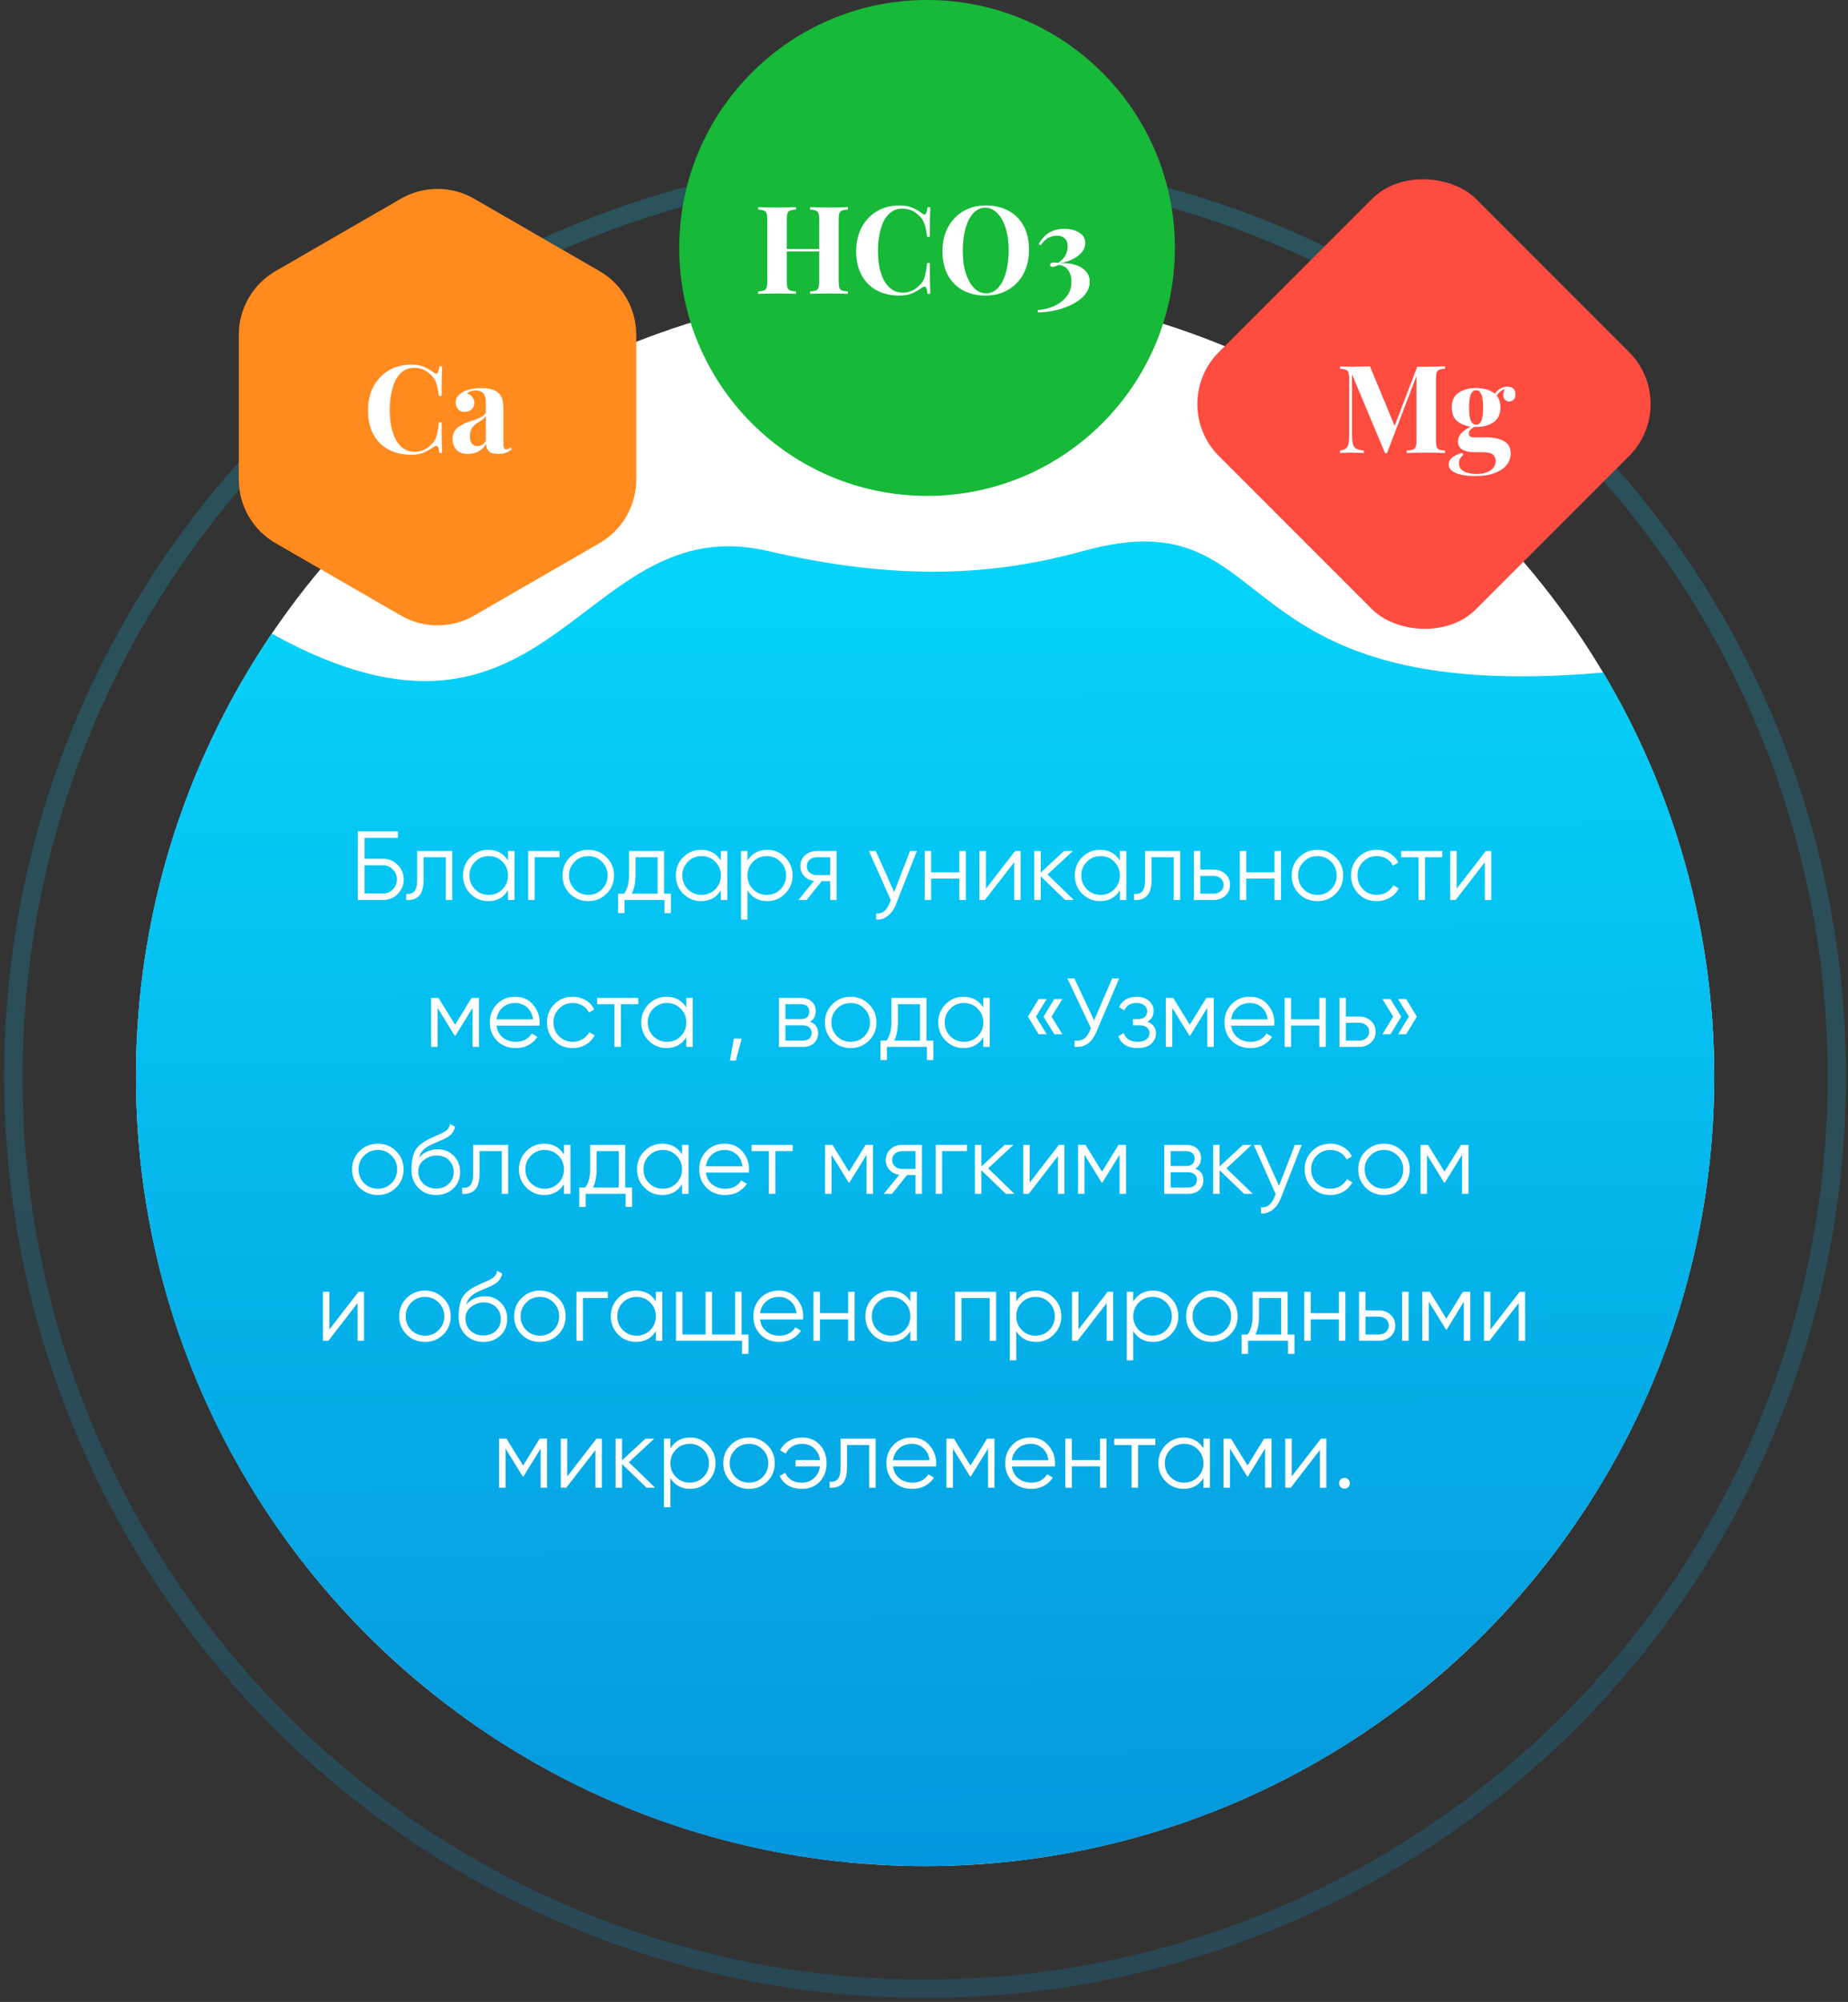 <svg width="302" height="327" viewBox="0 0 302 327" fill="none" xmlns="http://www.w3.org/2000/svg">
<rect x="0" y="0" width="302" height="327" fill="#333333" stroke="none"/>
<circle opacity="0.2" cx="151.18" cy="175.844" r="149" stroke="url(#paint0_linear)" stroke-width="3"/>
<circle cx="151.18" cy="175.844" r="128.96" fill="white"/>
<path d="M280.14 175.844C280.14 247.067 222.403 304.804 151.18 304.804C79.957 304.804 22.22 247.067 22.22 175.844C22.22 149.031 30.403 124.129 44.407 103.5C90.5 129 94.542 82.8 125.5 90C147 95 162.5 94 177 90C210.227 80.834 198 115.5 262 109.853C273.521 129.159 280.14 151.728 280.14 175.844Z" fill="url(#paint1_linear)"/>
<path d="M65.5 32.464C69.213 30.32 73.787 30.32 77.5 32.464L97.976 44.286C101.689 46.429 103.976 50.391 103.976 54.678V78.322C103.976 82.609 101.689 86.57 97.976 88.714L77.5 100.536C73.787 102.679 69.213 102.679 65.5 100.536L45.024 88.714C41.311 86.57 39.024 82.609 39.024 78.322V54.678C39.024 50.391 41.311 46.429 45.024 44.286L65.5 32.464Z" fill="#FF8A1E"/>
<path d="M67.213 59.56C68.093 59.56 68.813 59.693 69.373 59.96C69.947 60.213 70.453 60.513 70.893 60.86C71.16 61.06 71.36 61.087 71.493 60.94C71.64 60.78 71.74 60.413 71.793 59.84H72.253C72.227 60.36 72.207 60.993 72.193 61.74C72.18 62.473 72.173 63.453 72.173 64.68H71.713C71.647 64.067 71.56 63.547 71.453 63.12C71.347 62.68 71.2 62.293 71.013 61.96C70.827 61.627 70.56 61.327 70.213 61.06C69.88 60.727 69.493 60.48 69.053 60.32C68.613 60.16 68.153 60.08 67.673 60.08C66.953 60.08 66.34 60.273 65.833 60.66C65.327 61.033 64.913 61.547 64.593 62.2C64.287 62.853 64.06 63.593 63.913 64.42C63.767 65.233 63.693 66.08 63.693 66.96C63.693 67.853 63.767 68.713 63.913 69.54C64.073 70.353 64.313 71.08 64.633 71.72C64.967 72.36 65.393 72.867 65.913 73.24C66.433 73.613 67.047 73.8 67.753 73.8C68.193 73.8 68.633 73.72 69.073 73.56C69.527 73.387 69.913 73.14 70.233 72.82C70.753 72.42 71.107 71.927 71.293 71.34C71.48 70.74 71.62 69.947 71.713 68.96H72.173C72.173 70.227 72.18 71.253 72.193 72.04C72.207 72.813 72.227 73.467 72.253 74H71.793C71.74 73.427 71.647 73.067 71.513 72.92C71.393 72.773 71.187 72.793 70.893 72.98C70.4 73.327 69.873 73.633 69.313 73.9C68.767 74.153 68.06 74.28 67.193 74.28C65.78 74.28 64.54 73.993 63.473 73.42C62.42 72.847 61.6 72.02 61.013 70.94C60.427 69.86 60.133 68.56 60.133 67.04C60.133 65.547 60.433 64.24 61.033 63.12C61.647 62 62.48 61.127 63.533 60.5C64.6 59.873 65.827 59.56 67.213 59.56ZM76.495 74.14C75.602 74.14 74.955 73.907 74.555 73.44C74.155 72.973 73.955 72.407 73.955 71.74C73.955 71.167 74.082 70.7 74.335 70.34C74.602 69.98 74.942 69.687 75.355 69.46C75.768 69.22 76.202 69.027 76.655 68.88C77.122 68.72 77.562 68.567 77.975 68.42C78.402 68.26 78.742 68.08 78.995 67.88C79.262 67.68 79.395 67.427 79.395 67.12V65.56C79.395 65.213 79.335 64.907 79.215 64.64C79.108 64.36 78.935 64.147 78.695 64C78.468 63.853 78.168 63.78 77.795 63.78C77.528 63.78 77.262 63.82 76.995 63.9C76.728 63.967 76.508 64.087 76.335 64.26C76.708 64.393 76.995 64.6 77.195 64.88C77.408 65.147 77.515 65.453 77.515 65.8C77.515 66.253 77.355 66.613 77.035 66.88C76.728 67.147 76.362 67.28 75.935 67.28C75.455 67.28 75.088 67.133 74.835 66.84C74.595 66.533 74.475 66.167 74.475 65.74C74.475 65.353 74.568 65.033 74.755 64.78C74.955 64.527 75.228 64.287 75.575 64.06C75.948 63.847 76.395 63.68 76.915 63.56C77.448 63.44 78.022 63.38 78.635 63.38C79.248 63.38 79.802 63.447 80.295 63.58C80.788 63.7 81.202 63.927 81.535 64.26C81.842 64.567 82.042 64.947 82.135 65.4C82.228 65.84 82.275 66.4 82.275 67.08V72.52C82.275 72.84 82.308 73.067 82.375 73.2C82.442 73.333 82.555 73.4 82.715 73.4C82.848 73.4 82.975 73.367 83.095 73.3C83.215 73.233 83.328 73.153 83.435 73.06L83.635 73.4C83.355 73.64 83.028 73.827 82.655 73.96C82.295 74.08 81.888 74.14 81.435 74.14C80.635 74.14 80.102 73.98 79.835 73.66C79.582 73.327 79.448 72.947 79.435 72.52C79.102 73.067 78.688 73.473 78.195 73.74C77.715 74.007 77.148 74.14 76.495 74.14ZM78.035 72.86C78.288 72.86 78.522 72.8 78.735 72.68C78.962 72.56 79.182 72.347 79.395 72.04V67.94C79.235 68.207 79.008 68.433 78.715 68.62C78.435 68.793 78.142 68.987 77.835 69.2C77.542 69.4 77.295 69.66 77.095 69.98C76.895 70.3 76.795 70.727 76.795 71.26C76.795 71.833 76.915 72.247 77.155 72.5C77.395 72.74 77.688 72.86 78.035 72.86Z" fill="white"/>
<circle cx="151.5" cy="40.5" r="40.5" fill="#16B938"/>
<path d="M132.377 48V47.6C132.803 47.573 133.123 47.52 133.337 47.44C133.55 47.36 133.69 47.2 133.757 46.96C133.837 46.72 133.877 46.36 133.877 45.88V35.96C133.877 35.467 133.837 35.107 133.757 34.88C133.69 34.64 133.543 34.48 133.317 34.4C133.103 34.307 132.79 34.253 132.377 34.24V33.84C132.737 33.853 133.203 33.867 133.777 33.88C134.363 33.893 134.943 33.9 135.517 33.9C136.13 33.9 136.703 33.893 137.237 33.88C137.783 33.867 138.223 33.853 138.557 33.84V34.24C138.13 34.253 137.803 34.307 137.577 34.4C137.363 34.48 137.223 34.64 137.157 34.88C137.09 35.107 137.057 35.467 137.057 35.96V45.88C137.057 46.36 137.09 46.72 137.157 46.96C137.237 47.2 137.383 47.36 137.597 47.44C137.81 47.52 138.13 47.573 138.557 47.6V48C138.223 47.973 137.783 47.96 137.237 47.96C136.703 47.947 136.13 47.94 135.517 47.94C134.943 47.94 134.363 47.947 133.777 47.96C133.203 47.96 132.737 47.973 132.377 48ZM123.897 48V47.6C124.323 47.573 124.643 47.52 124.857 47.44C125.07 47.36 125.21 47.2 125.277 46.96C125.357 46.72 125.397 46.36 125.397 45.88V35.96C125.397 35.467 125.357 35.107 125.277 34.88C125.21 34.64 125.063 34.48 124.837 34.4C124.623 34.307 124.31 34.253 123.897 34.24V33.84C124.243 33.853 124.69 33.867 125.237 33.88C125.797 33.893 126.403 33.9 127.057 33.9C127.617 33.9 128.17 33.893 128.717 33.88C129.263 33.867 129.717 33.853 130.077 33.84V34.24C129.65 34.253 129.323 34.307 129.097 34.4C128.883 34.48 128.743 34.64 128.677 34.88C128.61 35.107 128.577 35.467 128.577 35.96V45.88C128.577 46.36 128.61 46.72 128.677 46.96C128.757 47.2 128.903 47.36 129.117 47.44C129.33 47.52 129.65 47.573 130.077 47.6V48C129.717 47.973 129.263 47.96 128.717 47.96C128.17 47.947 127.617 47.94 127.057 47.94C126.403 47.94 125.797 47.947 125.237 47.96C124.69 47.96 124.243 47.973 123.897 48ZM127.277 41.08V40.68H135.177V41.08H127.277ZM146.997 33.56C147.877 33.56 148.597 33.693 149.157 33.96C149.73 34.213 150.237 34.513 150.677 34.86C150.943 35.06 151.143 35.087 151.277 34.94C151.423 34.78 151.523 34.413 151.577 33.84H152.037C152.01 34.36 151.99 34.993 151.977 35.74C151.963 36.473 151.957 37.453 151.957 38.68H151.497C151.43 38.067 151.343 37.547 151.237 37.12C151.13 36.68 150.983 36.293 150.797 35.96C150.61 35.627 150.343 35.327 149.997 35.06C149.663 34.727 149.277 34.48 148.837 34.32C148.397 34.16 147.937 34.08 147.457 34.08C146.737 34.08 146.123 34.273 145.617 34.66C145.11 35.033 144.697 35.547 144.377 36.2C144.07 36.853 143.843 37.593 143.697 38.42C143.55 39.233 143.477 40.08 143.477 40.96C143.477 41.853 143.55 42.713 143.697 43.54C143.857 44.353 144.097 45.08 144.417 45.72C144.75 46.36 145.177 46.867 145.697 47.24C146.217 47.613 146.83 47.8 147.537 47.8C147.977 47.8 148.417 47.72 148.857 47.56C149.31 47.387 149.697 47.14 150.017 46.82C150.537 46.42 150.89 45.927 151.077 45.34C151.263 44.74 151.403 43.947 151.497 42.96H151.957C151.957 44.227 151.963 45.253 151.977 46.04C151.99 46.813 152.01 47.467 152.037 48H151.577C151.523 47.427 151.43 47.067 151.297 46.92C151.177 46.773 150.97 46.793 150.677 46.98C150.183 47.327 149.657 47.633 149.097 47.9C148.55 48.153 147.843 48.28 146.977 48.28C145.563 48.28 144.323 47.993 143.257 47.42C142.203 46.847 141.383 46.02 140.797 44.94C140.21 43.86 139.917 42.56 139.917 41.04C139.917 39.547 140.217 38.24 140.817 37.12C141.43 36 142.263 35.127 143.317 34.5C144.383 33.873 145.61 33.56 146.997 33.56ZM161.098 33.56C162.512 33.56 163.745 33.847 164.798 34.42C165.865 34.993 166.692 35.82 167.278 36.9C167.865 37.967 168.158 39.267 168.158 40.8C168.158 42.293 167.858 43.6 167.258 44.72C166.658 45.84 165.818 46.713 164.738 47.34C163.672 47.967 162.452 48.28 161.078 48.28C159.665 48.28 158.425 47.993 157.358 47.42C156.305 46.847 155.485 46.02 154.898 44.94C154.312 43.86 154.018 42.56 154.018 41.04C154.018 39.547 154.318 38.24 154.918 37.12C155.532 36 156.365 35.127 157.418 34.5C158.485 33.873 159.712 33.56 161.098 33.56ZM161.018 33.92C160.272 33.92 159.618 34.22 159.058 34.82C158.512 35.42 158.085 36.247 157.778 37.3C157.485 38.353 157.338 39.573 157.338 40.96C157.338 42.373 157.505 43.607 157.838 44.66C158.185 45.7 158.645 46.507 159.218 47.08C159.805 47.64 160.452 47.92 161.158 47.92C161.905 47.92 162.552 47.62 163.098 47.02C163.658 46.42 164.085 45.593 164.378 44.54C164.685 43.473 164.838 42.253 164.838 40.88C164.838 39.453 164.665 38.22 164.318 37.18C163.985 36.14 163.525 35.34 162.938 34.78C162.365 34.207 161.725 33.92 161.018 33.92ZM173.938 37.38C174.924 37.38 175.738 37.587 176.378 38C177.031 38.4 177.358 38.96 177.358 39.68C177.358 40.187 177.191 40.66 176.858 41.1C176.538 41.54 176.071 41.927 175.458 42.26C174.858 42.58 174.138 42.82 173.298 42.98C174.204 42.94 175.018 43.033 175.738 43.26C176.458 43.487 177.024 43.833 177.438 44.3C177.864 44.753 178.078 45.327 178.078 46.02C178.078 46.793 177.824 47.487 177.318 48.1C176.824 48.713 176.158 49.233 175.318 49.66C174.491 50.1 173.578 50.433 172.578 50.66C171.578 50.9 170.584 51.02 169.598 51.02V50.62C170.224 50.607 170.858 50.493 171.498 50.28C172.151 50.08 172.744 49.787 173.278 49.4C173.824 49.027 174.264 48.56 174.598 48C174.931 47.427 175.098 46.773 175.098 46.04C175.098 45.253 174.911 44.607 174.538 44.1C174.164 43.593 173.651 43.313 172.998 43.26C172.798 43.353 172.618 43.433 172.458 43.5C172.298 43.553 172.138 43.58 171.978 43.58C171.724 43.58 171.598 43.487 171.598 43.3C171.598 43.14 171.664 43.027 171.798 42.96C171.931 42.893 172.078 42.86 172.238 42.86C172.344 42.86 172.451 42.873 172.558 42.9C172.678 42.913 172.804 42.927 172.938 42.94C173.511 42.54 173.911 42.113 174.138 41.66C174.364 41.193 174.478 40.727 174.478 40.26C174.478 39.66 174.318 39.22 173.998 38.94C173.691 38.647 173.258 38.5 172.698 38.5C172.178 38.5 171.691 38.633 171.238 38.9C170.784 39.153 170.404 39.54 170.098 40.06L169.738 39.88C169.978 39.44 170.278 39.033 170.638 38.66C170.998 38.273 171.444 37.967 171.978 37.74C172.511 37.5 173.164 37.38 173.938 37.38Z" fill="white"/>
<rect x="190.702" y="66" width="59.405" height="59.405" rx="12" transform="rotate(-45 190.702 66)" fill="#FE4C40"/>
<path d="M236.163 59.84V60.24C235.737 60.253 235.417 60.307 235.203 60.4C234.99 60.48 234.843 60.64 234.763 60.88C234.697 61.107 234.663 61.467 234.663 61.96V71.88C234.663 72.36 234.697 72.72 234.763 72.96C234.843 73.2 234.99 73.36 235.203 73.44C235.417 73.52 235.737 73.573 236.163 73.6V74C235.79 73.973 235.317 73.96 234.743 73.96C234.183 73.947 233.61 73.94 233.023 73.94C232.383 73.94 231.783 73.947 231.223 73.96C230.663 73.96 230.21 73.973 229.863 74V73.6C230.317 73.573 230.657 73.52 230.883 73.44C231.123 73.36 231.283 73.2 231.363 72.96C231.443 72.72 231.483 72.36 231.483 71.88V61.06H231.623L226.663 74.02H226.343L220.943 61.14V70.72C220.943 71.453 220.983 72.02 221.063 72.42C221.143 72.807 221.317 73.087 221.583 73.26C221.863 73.42 222.297 73.533 222.883 73.6V74C222.63 73.973 222.297 73.96 221.883 73.96C221.47 73.947 221.083 73.94 220.723 73.94C220.417 73.94 220.103 73.947 219.783 73.96C219.463 73.96 219.197 73.973 218.983 74V73.6C219.41 73.533 219.73 73.42 219.943 73.26C220.157 73.1 220.297 72.84 220.363 72.48C220.443 72.107 220.483 71.6 220.483 70.96V61.96C220.483 61.467 220.443 61.107 220.363 60.88C220.297 60.64 220.15 60.48 219.923 60.4C219.71 60.307 219.397 60.253 218.983 60.24V59.84C219.197 59.853 219.463 59.867 219.783 59.88C220.103 59.893 220.417 59.9 220.723 59.9C221.297 59.9 221.857 59.893 222.403 59.88C222.963 59.867 223.457 59.853 223.883 59.84L228.083 69.98L227.583 70.44L231.603 59.9C231.83 59.9 232.063 59.9 232.303 59.9C232.543 59.9 232.783 59.9 233.023 59.9C233.61 59.9 234.183 59.893 234.743 59.88C235.317 59.867 235.79 59.853 236.163 59.84ZM241.022 77.76C240.195 77.76 239.455 77.687 238.802 77.54C238.162 77.407 237.655 77.193 237.282 76.9C236.922 76.62 236.742 76.273 236.742 75.86C236.742 75.447 236.929 75.073 237.302 74.74C237.675 74.42 238.229 74.167 238.962 73.98L239.142 74.3C238.889 74.5 238.702 74.713 238.582 74.94C238.475 75.18 238.422 75.427 238.422 75.68C238.422 76.24 238.675 76.667 239.182 76.96C239.702 77.267 240.402 77.42 241.282 77.42C241.882 77.42 242.415 77.34 242.882 77.18C243.362 77.02 243.735 76.78 244.002 76.46C244.282 76.14 244.422 75.747 244.422 75.28C244.422 74.88 244.275 74.54 243.982 74.26C243.689 73.993 243.102 73.86 242.222 73.86H240.982C240.435 73.86 239.955 73.8 239.542 73.68C239.142 73.56 238.829 73.373 238.602 73.12C238.375 72.853 238.262 72.52 238.262 72.12C238.262 71.56 238.482 71.067 238.922 70.64C239.362 70.213 240.015 69.813 240.882 69.44L241.082 69.6C240.829 69.76 240.589 69.933 240.362 70.12C240.149 70.293 240.042 70.52 240.042 70.8C240.042 71.227 240.309 71.44 240.842 71.44H243.022C244.129 71.44 245.049 71.647 245.782 72.06C246.515 72.46 246.882 73.133 246.882 74.08C246.882 74.733 246.669 75.34 246.242 75.9C245.829 76.46 245.189 76.907 244.322 77.24C243.455 77.587 242.355 77.76 241.022 77.76ZM241.222 69.74C240.089 69.74 239.142 69.487 238.382 68.98C237.622 68.46 237.242 67.653 237.242 66.56C237.242 65.453 237.622 64.647 238.382 64.14C239.142 63.633 240.089 63.38 241.222 63.38C242.369 63.38 243.315 63.633 244.062 64.14C244.822 64.647 245.202 65.453 245.202 66.56C245.202 67.653 244.822 68.46 244.062 68.98C243.315 69.487 242.369 69.74 241.222 69.74ZM241.222 69.38C241.582 69.38 241.862 69.18 242.062 68.78C242.262 68.367 242.362 67.627 242.362 66.56C242.362 65.493 242.262 64.76 242.062 64.36C241.862 63.947 241.582 63.74 241.222 63.74C240.875 63.74 240.595 63.947 240.382 64.36C240.182 64.76 240.082 65.493 240.082 66.56C240.082 67.627 240.182 68.367 240.382 68.78C240.595 69.18 240.875 69.38 241.222 69.38ZM244.342 65.1L243.942 64.96C244.142 64.44 244.462 64.007 244.902 63.66C245.355 63.313 245.842 63.14 246.362 63.14C246.789 63.14 247.109 63.26 247.322 63.5C247.549 63.727 247.662 64.027 247.662 64.4C247.662 64.8 247.555 65.1 247.342 65.3C247.129 65.487 246.889 65.58 246.622 65.58C246.395 65.58 246.182 65.5 245.982 65.34C245.795 65.18 245.689 64.94 245.662 64.62C245.635 64.287 245.749 63.86 246.002 63.34L246.142 63.46C245.635 63.647 245.255 63.867 245.002 64.12C244.749 64.36 244.529 64.687 244.342 65.1Z" fill="white"/>
<path d="M62.62 140.28C63.548 140.28 64.337 140.611 64.988 141.272C65.649 141.933 65.98 142.723 65.98 143.64C65.98 144.568 65.649 145.363 64.988 146.024C64.337 146.675 63.548 147 62.62 147H58.46V135.8H65.02V136.856H59.58V140.28H62.62ZM62.62 145.944C63.238 145.944 63.766 145.72 64.204 145.272C64.641 144.824 64.86 144.28 64.86 143.64C64.86 143.011 64.641 142.472 64.204 142.024C63.766 141.565 63.238 141.336 62.62 141.336H59.58V145.944H62.62ZM73.907 139V147H72.851V140.024H69.235V143.592C69.235 144.925 68.979 145.843 68.467 146.344C67.965 146.845 67.272 147.064 66.387 147V146.008C66.995 146.072 67.443 145.928 67.731 145.576C68.029 145.224 68.179 144.563 68.179 143.592V139H73.907ZM83.023 139H84.079V147H83.023V145.432C82.287 146.605 81.21 147.192 79.791 147.192C78.65 147.192 77.674 146.787 76.863 145.976C76.063 145.165 75.663 144.173 75.663 143C75.663 141.827 76.063 140.835 76.863 140.024C77.674 139.213 78.65 138.808 79.791 138.808C81.21 138.808 82.287 139.395 83.023 140.568V139ZM77.631 145.256C78.239 145.864 78.986 146.168 79.871 146.168C80.757 146.168 81.503 145.864 82.111 145.256C82.719 144.637 83.023 143.885 83.023 143C83.023 142.115 82.719 141.368 82.111 140.76C81.503 140.141 80.757 139.832 79.871 139.832C78.986 139.832 78.239 140.141 77.631 140.76C77.023 141.368 76.719 142.115 76.719 143C76.719 143.885 77.023 144.637 77.631 145.256ZM91.435 139V140.024H87.371V147H86.315V139H91.435ZM99.113 145.992C98.302 146.792 97.31 147.192 96.137 147.192C94.964 147.192 93.966 146.792 93.145 145.992C92.334 145.181 91.929 144.184 91.929 143C91.929 141.816 92.334 140.824 93.145 140.024C93.966 139.213 94.964 138.808 96.137 138.808C97.31 138.808 98.302 139.213 99.113 140.024C99.934 140.824 100.345 141.816 100.345 143C100.345 144.184 99.934 145.181 99.113 145.992ZM93.897 145.256C94.505 145.864 95.252 146.168 96.137 146.168C97.022 146.168 97.769 145.864 98.377 145.256C98.985 144.637 99.289 143.885 99.289 143C99.289 142.115 98.985 141.368 98.377 140.76C97.769 140.141 97.022 139.832 96.137 139.832C95.252 139.832 94.505 140.141 93.897 140.76C93.289 141.368 92.985 142.115 92.985 143C92.985 143.885 93.289 144.637 93.897 145.256ZM108.52 145.976H109.64V149.144H108.584V147H102.056V149.144H101V145.976H101.976C102.52 145.261 102.792 144.253 102.792 142.952V139H108.52V145.976ZM103.256 145.976H107.464V140.024H103.848V142.952C103.848 144.179 103.65 145.187 103.256 145.976ZM117.805 139H118.861V147H117.805V145.432C117.069 146.605 115.991 147.192 114.573 147.192C113.431 147.192 112.455 146.787 111.645 145.976C110.845 145.165 110.445 144.173 110.445 143C110.445 141.827 110.845 140.835 111.645 140.024C112.455 139.213 113.431 138.808 114.573 138.808C115.991 138.808 117.069 139.395 117.805 140.568V139ZM112.413 145.256C113.021 145.864 113.767 146.168 114.653 146.168C115.538 146.168 116.285 145.864 116.893 145.256C117.501 144.637 117.805 143.885 117.805 143C117.805 142.115 117.501 141.368 116.893 140.76C116.285 140.141 115.538 139.832 114.653 139.832C113.767 139.832 113.021 140.141 112.413 140.76C111.805 141.368 111.501 142.115 111.501 143C111.501 143.885 111.805 144.637 112.413 145.256ZM125.385 138.808C126.526 138.808 127.497 139.213 128.297 140.024C129.107 140.835 129.513 141.827 129.513 143C129.513 144.173 129.107 145.165 128.297 145.976C127.497 146.787 126.526 147.192 125.385 147.192C123.966 147.192 122.889 146.605 122.153 145.432V150.2H121.097V139H122.153V140.568C122.889 139.395 123.966 138.808 125.385 138.808ZM123.065 145.256C123.673 145.864 124.419 146.168 125.305 146.168C126.19 146.168 126.937 145.864 127.545 145.256C128.153 144.637 128.457 143.885 128.457 143C128.457 142.115 128.153 141.368 127.545 140.76C126.937 140.141 126.19 139.832 125.305 139.832C124.419 139.832 123.673 140.141 123.065 140.76C122.457 141.368 122.153 142.115 122.153 143C122.153 143.885 122.457 144.637 123.065 145.256ZM136.716 139V147H135.66V143.928H134.284L131.82 147H130.476L133.004 143.896C132.364 143.8 131.836 143.533 131.42 143.096C131.004 142.659 130.796 142.12 130.796 141.48C130.796 140.755 131.052 140.163 131.564 139.704C132.087 139.235 132.721 139 133.468 139H136.716ZM133.468 142.936H135.66V140.024H133.468C133.02 140.024 132.636 140.157 132.316 140.424C132.007 140.691 131.852 141.043 131.852 141.48C131.852 141.917 132.007 142.269 132.316 142.536C132.636 142.803 133.02 142.936 133.468 142.936ZM148.716 139H149.836L146.412 147.736C146.103 148.525 145.66 149.144 145.084 149.592C144.519 150.051 143.884 150.253 143.18 150.2V149.208C144.14 149.315 144.871 148.76 145.372 147.544L145.58 147.048L141.996 139H143.116L146.124 145.704L148.716 139ZM156.776 139H157.832V147H156.776V143.512H152.168V147H151.112V139H152.168V142.488H156.776V139ZM165.889 139H166.785V147H165.729V140.84L160.961 147H160.065V139H161.121V145.16L165.889 139ZM175.482 147H174.074L170.074 143.144V147H169.018V139H170.074V142.536L173.882 139H175.322L171.194 142.84L175.482 147ZM183.008 139H184.064V147H183.008V145.432C182.272 146.605 181.194 147.192 179.776 147.192C178.634 147.192 177.658 146.787 176.848 145.976C176.048 145.165 175.648 144.173 175.648 143C175.648 141.827 176.048 140.835 176.848 140.024C177.658 139.213 178.634 138.808 179.776 138.808C181.194 138.808 182.272 139.395 183.008 140.568V139ZM177.616 145.256C178.224 145.864 178.97 146.168 179.856 146.168C180.741 146.168 181.488 145.864 182.096 145.256C182.704 144.637 183.008 143.885 183.008 143C183.008 142.115 182.704 141.368 182.096 140.76C181.488 140.141 180.741 139.832 179.856 139.832C178.97 139.832 178.224 140.141 177.616 140.76C177.008 141.368 176.704 142.115 176.704 143C176.704 143.885 177.008 144.637 177.616 145.256ZM192.86 139V147H191.804V140.024H188.188V143.592C188.188 144.925 187.932 145.843 187.42 146.344C186.918 146.845 186.225 147.064 185.34 147V146.008C185.948 146.072 186.396 145.928 186.684 145.576C186.982 145.224 187.132 144.563 187.132 143.592V139H192.86ZM198.345 142.04C199.091 142.04 199.721 142.275 200.233 142.744C200.755 143.203 201.017 143.795 201.017 144.52C201.017 145.245 200.755 145.843 200.233 146.312C199.721 146.771 199.091 147 198.345 147H195.097V139H196.153V142.04H198.345ZM198.345 145.976C198.793 145.976 199.171 145.843 199.481 145.576C199.801 145.309 199.961 144.957 199.961 144.52C199.961 144.083 199.801 143.731 199.481 143.464C199.171 143.197 198.793 143.064 198.345 143.064H196.153V145.976H198.345ZM208.276 139H209.332V147H208.276V143.512H203.668V147H202.612V139H203.668V142.488H208.276V139ZM218.269 145.992C217.459 146.792 216.467 147.192 215.293 147.192C214.12 147.192 213.123 146.792 212.301 145.992C211.491 145.181 211.085 144.184 211.085 143C211.085 141.816 211.491 140.824 212.301 140.024C213.123 139.213 214.12 138.808 215.293 138.808C216.467 138.808 217.459 139.213 218.269 140.024C219.091 140.824 219.501 141.816 219.501 143C219.501 144.184 219.091 145.181 218.269 145.992ZM213.053 145.256C213.661 145.864 214.408 146.168 215.293 146.168C216.179 146.168 216.925 145.864 217.533 145.256C218.141 144.637 218.445 143.885 218.445 143C218.445 142.115 218.141 141.368 217.533 140.76C216.925 140.141 216.179 139.832 215.293 139.832C214.408 139.832 213.661 140.141 213.053 140.76C212.445 141.368 212.141 142.115 212.141 143C212.141 143.885 212.445 144.637 213.053 145.256ZM224.996 147.192C223.791 147.192 222.788 146.792 221.988 145.992C221.188 145.181 220.788 144.184 220.788 143C220.788 141.816 221.188 140.824 221.988 140.024C222.788 139.213 223.791 138.808 224.996 138.808C225.786 138.808 226.495 139 227.124 139.384C227.754 139.757 228.212 140.264 228.5 140.904L227.636 141.4C227.423 140.92 227.076 140.541 226.596 140.264C226.127 139.976 225.594 139.832 224.996 139.832C224.111 139.832 223.364 140.141 222.756 140.76C222.148 141.368 221.844 142.115 221.844 143C221.844 143.885 222.148 144.637 222.756 145.256C223.364 145.864 224.111 146.168 224.996 146.168C225.594 146.168 226.127 146.029 226.596 145.752C227.066 145.464 227.434 145.08 227.7 144.6L228.58 145.112C228.25 145.752 227.764 146.259 227.124 146.632C226.484 147.005 225.775 147.192 224.996 147.192ZM235.7 139V140.024H232.868V147H231.812V140.024H228.98V139H235.7ZM242.811 139H243.707V147H242.651V140.84L237.883 147H236.987V139H238.043V145.16L242.811 139ZM78.288 163V171H77.232V164.616L74.432 169.16H74.304L71.504 164.616V171H70.448V163H71.664L74.368 167.384L77.072 163H78.288ZM84.222 162.808C85.406 162.808 86.361 163.229 87.086 164.072C87.822 164.904 88.19 165.891 88.19 167.032C88.19 167.149 88.18 167.315 88.158 167.528H81.134C81.241 168.339 81.582 168.984 82.158 169.464C82.745 169.933 83.465 170.168 84.318 170.168C84.926 170.168 85.449 170.045 85.886 169.8C86.334 169.544 86.67 169.213 86.894 168.808L87.822 169.352C87.47 169.917 86.99 170.365 86.382 170.696C85.774 171.027 85.081 171.192 84.302 171.192C83.044 171.192 82.02 170.797 81.23 170.008C80.441 169.219 80.046 168.216 80.046 167C80.046 165.805 80.436 164.808 81.214 164.008C81.993 163.208 82.996 162.808 84.222 162.808ZM84.222 163.832C83.39 163.832 82.692 164.083 82.126 164.584C81.572 165.075 81.241 165.715 81.134 166.504H87.102C86.996 165.661 86.67 165.005 86.126 164.536C85.582 164.067 84.948 163.832 84.222 163.832ZM93.598 171.192C92.393 171.192 91.39 170.792 90.59 169.992C89.79 169.181 89.39 168.184 89.39 167C89.39 165.816 89.79 164.824 90.59 164.024C91.39 163.213 92.393 162.808 93.598 162.808C94.387 162.808 95.097 163 95.726 163.384C96.355 163.757 96.814 164.264 97.102 164.904L96.238 165.4C96.025 164.92 95.678 164.541 95.198 164.264C94.729 163.976 94.195 163.832 93.598 163.832C92.713 163.832 91.966 164.141 91.358 164.76C90.75 165.368 90.446 166.115 90.446 167C90.446 167.885 90.75 168.637 91.358 169.256C91.966 169.864 92.713 170.168 93.598 170.168C94.195 170.168 94.729 170.029 95.198 169.752C95.667 169.464 96.035 169.08 96.302 168.6L97.182 169.112C96.851 169.752 96.366 170.259 95.726 170.632C95.086 171.005 94.377 171.192 93.598 171.192ZM104.302 163V164.024H101.47V171H100.414V164.024H97.582V163H104.302ZM112.156 163H113.212V171H112.156V169.432C111.42 170.605 110.343 171.192 108.924 171.192C107.783 171.192 106.807 170.787 105.996 169.976C105.196 169.165 104.796 168.173 104.796 167C104.796 165.827 105.196 164.835 105.996 164.024C106.807 163.213 107.783 162.808 108.924 162.808C110.343 162.808 111.42 163.395 112.156 164.568V163ZM106.764 169.256C107.372 169.864 108.119 170.168 109.004 170.168C109.89 170.168 110.636 169.864 111.244 169.256C111.852 168.637 112.156 167.885 112.156 167C112.156 166.115 111.852 165.368 111.244 164.76C110.636 164.141 109.89 163.832 109.004 163.832C108.119 163.832 107.372 164.141 106.764 164.76C106.156 165.368 105.852 166.115 105.852 167C105.852 167.885 106.156 168.637 106.764 169.256ZM121.208 169.64L120.248 173.24H119.288L119.928 169.64H121.208ZM132.38 166.888C133.255 167.208 133.692 167.832 133.692 168.76C133.692 169.411 133.473 169.949 133.036 170.376C132.609 170.792 131.991 171 131.18 171H127.292V163H130.86C131.639 163 132.241 163.203 132.668 163.608C133.095 164.003 133.308 164.515 133.308 165.144C133.308 165.944 132.999 166.525 132.38 166.888ZM130.86 164.024H128.348V166.456H130.86C131.788 166.456 132.252 166.04 132.252 165.208C132.252 164.835 132.129 164.547 131.884 164.344C131.649 164.131 131.308 164.024 130.86 164.024ZM131.18 169.976C131.649 169.976 132.007 169.864 132.252 169.64C132.508 169.416 132.636 169.101 132.636 168.696C132.636 168.323 132.508 168.029 132.252 167.816C132.007 167.592 131.649 167.48 131.18 167.48H128.348V169.976H131.18ZM141.996 169.992C141.185 170.792 140.193 171.192 139.02 171.192C137.847 171.192 136.849 170.792 136.028 169.992C135.217 169.181 134.812 168.184 134.812 167C134.812 165.816 135.217 164.824 136.028 164.024C136.849 163.213 137.847 162.808 139.02 162.808C140.193 162.808 141.185 163.213 141.996 164.024C142.817 164.824 143.228 165.816 143.228 167C143.228 168.184 142.817 169.181 141.996 169.992ZM136.78 169.256C137.388 169.864 138.135 170.168 139.02 170.168C139.905 170.168 140.652 169.864 141.26 169.256C141.868 168.637 142.172 167.885 142.172 167C142.172 166.115 141.868 165.368 141.26 164.76C140.652 164.141 139.905 163.832 139.02 163.832C138.135 163.832 137.388 164.141 136.78 164.76C136.172 165.368 135.868 166.115 135.868 167C135.868 167.885 136.172 168.637 136.78 169.256ZM151.403 169.976H152.523V173.144H151.467V171H144.939V173.144H143.883V169.976H144.859C145.402 169.261 145.674 168.253 145.674 166.952V163H151.403V169.976ZM146.139 169.976H150.347V164.024H146.731V166.952C146.731 168.179 146.533 169.187 146.139 169.976ZM160.688 163H161.744V171H160.688V169.432C159.952 170.605 158.874 171.192 157.456 171.192C156.314 171.192 155.338 170.787 154.528 169.976C153.728 169.165 153.328 168.173 153.328 167C153.328 165.827 153.728 164.835 154.528 164.024C155.338 163.213 156.314 162.808 157.456 162.808C158.874 162.808 159.952 163.395 160.688 164.568V163ZM155.296 169.256C155.904 169.864 156.65 170.168 157.536 170.168C158.421 170.168 159.168 169.864 159.776 169.256C160.384 168.637 160.688 167.885 160.688 167C160.688 166.115 160.384 165.368 159.776 164.76C159.168 164.141 158.421 163.832 157.536 163.832C156.65 163.832 155.904 164.141 155.296 164.76C154.688 165.368 154.384 166.115 154.384 167C154.384 167.885 154.688 168.637 155.296 169.256ZM171.051 163.176L169.291 166.056L171.051 168.936H169.739L167.979 166.056L169.739 163.176H171.051ZM173.611 163.176L171.851 166.056L173.611 168.936H172.299L170.539 166.056L172.299 163.176H173.611ZM181.746 159.8H182.898L179.17 168.552C178.796 169.448 178.322 170.093 177.746 170.488C177.17 170.883 176.455 171.053 175.602 171V169.976C176.199 170.04 176.69 169.955 177.074 169.72C177.468 169.475 177.794 169.053 178.049 168.456L178.274 167.928L174.418 159.8H175.57L178.802 166.68L181.746 159.8ZM187.514 166.888C188.442 167.24 188.906 167.88 188.906 168.808C188.906 169.469 188.644 170.035 188.122 170.504C187.61 170.963 186.874 171.192 185.914 171.192C184.303 171.192 183.247 170.552 182.746 169.272L183.642 168.744C183.972 169.693 184.73 170.168 185.914 170.168C186.532 170.168 187.007 170.035 187.338 169.768C187.679 169.501 187.85 169.16 187.85 168.744C187.85 168.371 187.711 168.067 187.434 167.832C187.156 167.597 186.783 167.48 186.314 167.48H185.146V166.456H185.994C186.452 166.456 186.81 166.344 187.066 166.12C187.332 165.885 187.466 165.565 187.466 165.16C187.466 164.776 187.311 164.461 187.002 164.216C186.692 163.96 186.276 163.832 185.754 163.832C184.751 163.832 184.084 164.232 183.754 165.032L182.874 164.52C183.407 163.379 184.367 162.808 185.754 162.808C186.596 162.808 187.268 163.032 187.77 163.48C188.271 163.917 188.522 164.456 188.522 165.096C188.522 165.917 188.186 166.515 187.514 166.888ZM198.351 163V171H197.295V164.616L194.495 169.16H194.367L191.567 164.616V171H190.511V163H191.727L194.431 167.384L197.135 163H198.351ZM204.285 162.808C205.469 162.808 206.423 163.229 207.149 164.072C207.885 164.904 208.253 165.891 208.253 167.032C208.253 167.149 208.242 167.315 208.221 167.528H201.197C201.303 168.339 201.645 168.984 202.221 169.464C202.807 169.933 203.527 170.168 204.381 170.168C204.989 170.168 205.511 170.045 205.949 169.8C206.397 169.544 206.733 169.213 206.957 168.808L207.885 169.352C207.533 169.917 207.053 170.365 206.445 170.696C205.837 171.027 205.143 171.192 204.365 171.192C203.106 171.192 202.082 170.797 201.293 170.008C200.503 169.219 200.109 168.216 200.109 167C200.109 165.805 200.498 164.808 201.277 164.008C202.055 163.208 203.058 162.808 204.285 162.808ZM204.285 163.832C203.453 163.832 202.754 164.083 202.189 164.584C201.634 165.075 201.303 165.715 201.197 166.504H207.165C207.058 165.661 206.733 165.005 206.189 164.536C205.645 164.067 205.01 163.832 204.285 163.832ZM215.597 163H216.653V171H215.597V167.512H210.989V171H209.933V163H210.989V166.488H215.597V163ZM222.134 166.04C222.88 166.04 223.51 166.275 224.022 166.744C224.544 167.203 224.806 167.795 224.806 168.52C224.806 169.245 224.544 169.843 224.022 170.312C223.51 170.771 222.88 171 222.134 171H218.886V163H219.942V166.04H222.134ZM222.134 169.976C222.582 169.976 222.96 169.843 223.27 169.576C223.59 169.309 223.75 168.957 223.75 168.52C223.75 168.083 223.59 167.731 223.27 167.464C222.96 167.197 222.582 167.064 222.134 167.064H219.942V169.976H222.134ZM227.229 163.176L228.989 166.056L227.229 168.936H225.917L227.677 166.056L225.917 163.176H227.229ZM229.789 163.176L231.549 166.056L229.789 168.936H228.477L230.237 166.056L228.477 163.176H229.789ZM64.722 193.992C63.912 194.792 62.92 195.192 61.746 195.192C60.573 195.192 59.576 194.792 58.754 193.992C57.944 193.181 57.538 192.184 57.538 191C57.538 189.816 57.944 188.824 58.754 188.024C59.576 187.213 60.573 186.808 61.746 186.808C62.92 186.808 63.912 187.213 64.722 188.024C65.544 188.824 65.954 189.816 65.954 191C65.954 192.184 65.544 193.181 64.722 193.992ZM59.506 193.256C60.114 193.864 60.861 194.168 61.746 194.168C62.632 194.168 63.378 193.864 63.986 193.256C64.594 192.637 64.898 191.885 64.898 191C64.898 190.115 64.594 189.368 63.986 188.76C63.378 188.141 62.632 187.832 61.746 187.832C60.861 187.832 60.114 188.141 59.506 188.76C58.898 189.368 58.594 190.115 58.594 191C58.594 191.885 58.898 192.637 59.506 193.256ZM71.274 195.192C70.122 195.192 69.162 194.813 68.394 194.056C67.626 193.288 67.242 192.296 67.242 191.08C67.242 189.715 67.444 188.669 67.85 187.944C68.255 187.208 69.076 186.541 70.314 185.944C70.548 185.827 70.858 185.688 71.242 185.528C71.636 185.368 71.93 185.24 72.122 185.144C72.324 185.048 72.543 184.925 72.778 184.776C73.012 184.616 73.188 184.44 73.306 184.248C73.423 184.056 73.498 183.827 73.53 183.56L74.362 184.04C74.319 184.296 74.234 184.536 74.106 184.76C73.978 184.984 73.844 185.165 73.706 185.304C73.578 185.443 73.37 185.597 73.082 185.768C72.804 185.928 72.586 186.045 72.426 186.12C72.276 186.184 72.01 186.296 71.626 186.456C71.252 186.616 71.002 186.723 70.874 186.776C70.127 187.096 69.578 187.432 69.226 187.784C68.874 188.125 68.623 188.573 68.474 189.128C68.836 188.648 69.295 188.296 69.85 188.072C70.415 187.837 70.964 187.72 71.498 187.72C72.564 187.72 73.444 188.072 74.138 188.776C74.842 189.469 75.194 190.36 75.194 191.448C75.194 192.525 74.82 193.421 74.074 194.136C73.338 194.84 72.404 195.192 71.274 195.192ZM71.274 194.136C72.106 194.136 72.788 193.885 73.322 193.384C73.866 192.872 74.138 192.227 74.138 191.448C74.138 190.659 73.882 190.013 73.37 189.512C72.868 189 72.196 188.744 71.354 188.744C70.596 188.744 69.908 188.984 69.29 189.464C68.671 189.933 68.362 190.563 68.362 191.352C68.362 192.163 68.639 192.829 69.194 193.352C69.759 193.875 70.452 194.136 71.274 194.136ZM83.047 187V195H81.991V188.024H78.375V191.592C78.375 192.925 78.119 193.843 77.607 194.344C77.106 194.845 76.412 195.064 75.527 195V194.008C76.135 194.072 76.583 193.928 76.871 193.576C77.17 193.224 77.319 192.563 77.319 191.592V187H83.047ZM92.164 187H93.22V195H92.164V193.432C91.428 194.605 90.351 195.192 88.932 195.192C87.791 195.192 86.815 194.787 86.004 193.976C85.204 193.165 84.804 192.173 84.804 191C84.804 189.827 85.204 188.835 86.004 188.024C86.815 187.213 87.791 186.808 88.932 186.808C90.351 186.808 91.428 187.395 92.164 188.568V187ZM86.772 193.256C87.38 193.864 88.127 194.168 89.012 194.168C89.897 194.168 90.644 193.864 91.252 193.256C91.86 192.637 92.164 191.885 92.164 191C92.164 190.115 91.86 189.368 91.252 188.76C90.644 188.141 89.897 187.832 89.012 187.832C88.127 187.832 87.38 188.141 86.772 188.76C86.164 189.368 85.86 190.115 85.86 191C85.86 191.885 86.164 192.637 86.772 193.256ZM102.176 193.976H103.296V197.144H102.24V195H95.712V197.144H94.656V193.976H95.632C96.176 193.261 96.448 192.253 96.448 190.952V187H102.176V193.976ZM96.912 193.976H101.12V188.024H97.504V190.952C97.504 192.179 97.307 193.187 96.912 193.976ZM111.461 187H112.517V195H111.461V193.432C110.725 194.605 109.648 195.192 108.229 195.192C107.088 195.192 106.112 194.787 105.301 193.976C104.501 193.165 104.101 192.173 104.101 191C104.101 189.827 104.501 188.835 105.301 188.024C106.112 187.213 107.088 186.808 108.229 186.808C109.648 186.808 110.725 187.395 111.461 188.568V187ZM106.069 193.256C106.677 193.864 107.424 194.168 108.309 194.168C109.194 194.168 109.941 193.864 110.549 193.256C111.157 192.637 111.461 191.885 111.461 191C111.461 190.115 111.157 189.368 110.549 188.76C109.941 188.141 109.194 187.832 108.309 187.832C107.424 187.832 106.677 188.141 106.069 188.76C105.461 189.368 105.157 190.115 105.157 191C105.157 191.885 105.461 192.637 106.069 193.256ZM118.449 186.808C119.633 186.808 120.587 187.229 121.313 188.072C122.049 188.904 122.417 189.891 122.417 191.032C122.417 191.149 122.406 191.315 122.385 191.528H115.361C115.467 192.339 115.809 192.984 116.385 193.464C116.971 193.933 117.691 194.168 118.545 194.168C119.153 194.168 119.675 194.045 120.113 193.8C120.561 193.544 120.897 193.213 121.121 192.808L122.049 193.352C121.697 193.917 121.217 194.365 120.609 194.696C120.001 195.027 119.307 195.192 118.529 195.192C117.27 195.192 116.246 194.797 115.457 194.008C114.667 193.219 114.273 192.216 114.273 191C114.273 189.805 114.662 188.808 115.441 188.008C116.219 187.208 117.222 186.808 118.449 186.808ZM118.449 187.832C117.617 187.832 116.918 188.083 116.353 188.584C115.798 189.075 115.467 189.715 115.361 190.504H121.329C121.222 189.661 120.897 189.005 120.353 188.536C119.809 188.067 119.174 187.832 118.449 187.832ZM129.544 187V188.024H126.712V195H125.656V188.024H122.824V187H129.544ZM142.671 187V195H141.615V188.616L138.815 193.16H138.687L135.887 188.616V195H134.831V187H136.047L138.751 191.384L141.455 187H142.671ZM150.669 187V195H149.613V191.928H148.237L145.773 195H144.429L146.957 191.896C146.317 191.8 145.789 191.533 145.373 191.096C144.957 190.659 144.749 190.12 144.749 189.48C144.749 188.755 145.005 188.163 145.517 187.704C146.04 187.235 146.674 187 147.421 187H150.669ZM147.421 190.936H149.613V188.024H147.421C146.973 188.024 146.589 188.157 146.269 188.424C145.96 188.691 145.805 189.043 145.805 189.48C145.805 189.917 145.96 190.269 146.269 190.536C146.589 190.803 146.973 190.936 147.421 190.936ZM158.029 187V188.024H153.965V195H152.909V187H158.029ZM165.779 195H164.371L160.371 191.144V195H159.315V187H160.371V190.536L164.179 187H165.619L161.491 190.84L165.779 195ZM173.046 187H173.942V195H172.886V188.84L168.118 195H167.222V187H168.278V193.16L173.046 187ZM184.015 187V195H182.959V188.616L180.159 193.16H180.031L177.231 188.616V195H176.175V187H177.391L180.095 191.384L182.799 187H184.015ZM195.341 190.888C196.215 191.208 196.653 191.832 196.653 192.76C196.653 193.411 196.434 193.949 195.997 194.376C195.57 194.792 194.951 195 194.141 195H190.253V187H193.821C194.599 187 195.202 187.203 195.629 187.608C196.055 188.003 196.269 188.515 196.269 189.144C196.269 189.944 195.959 190.525 195.341 190.888ZM193.821 188.024H191.309V190.456H193.821C194.749 190.456 195.213 190.04 195.213 189.208C195.213 188.835 195.09 188.547 194.845 188.344C194.61 188.131 194.269 188.024 193.821 188.024ZM194.141 193.976C194.61 193.976 194.967 193.864 195.213 193.64C195.469 193.416 195.597 193.101 195.597 192.696C195.597 192.323 195.469 192.029 195.213 191.816C194.967 191.592 194.61 191.48 194.141 191.48H191.309V193.976H194.141ZM204.717 195H203.309L199.309 191.144V195H198.253V187H199.309V190.536L203.117 187H204.557L200.429 190.84L204.717 195ZM211.607 187H212.727L209.303 195.736C208.993 196.525 208.551 197.144 207.975 197.592C207.409 198.051 206.775 198.253 206.071 198.2V197.208C207.031 197.315 207.761 196.76 208.263 195.544L208.471 195.048L204.887 187H206.007L209.015 193.704L211.607 187ZM217.418 195.192C216.213 195.192 215.21 194.792 214.41 193.992C213.61 193.181 213.21 192.184 213.21 191C213.21 189.816 213.61 188.824 214.41 188.024C215.21 187.213 216.213 186.808 217.418 186.808C218.208 186.808 218.917 187 219.546 187.384C220.176 187.757 220.634 188.264 220.922 188.904L220.058 189.4C219.845 188.92 219.498 188.541 219.018 188.264C218.549 187.976 218.016 187.832 217.418 187.832C216.533 187.832 215.786 188.141 215.178 188.76C214.57 189.368 214.266 190.115 214.266 191C214.266 191.885 214.57 192.637 215.178 193.256C215.786 193.864 216.533 194.168 217.418 194.168C218.016 194.168 218.549 194.029 219.018 193.752C219.488 193.464 219.856 193.08 220.122 192.6L221.002 193.112C220.672 193.752 220.186 194.259 219.546 194.632C218.906 195.005 218.197 195.192 217.418 195.192ZM229.144 193.992C228.334 194.792 227.342 195.192 226.168 195.192C224.995 195.192 223.998 194.792 223.176 193.992C222.366 193.181 221.96 192.184 221.96 191C221.96 189.816 222.366 188.824 223.176 188.024C223.998 187.213 224.995 186.808 226.168 186.808C227.342 186.808 228.334 187.213 229.144 188.024C229.966 188.824 230.376 189.816 230.376 191C230.376 192.184 229.966 193.181 229.144 193.992ZM223.928 193.256C224.536 193.864 225.283 194.168 226.168 194.168C227.054 194.168 227.8 193.864 228.408 193.256C229.016 192.637 229.32 191.885 229.32 191C229.32 190.115 229.016 189.368 228.408 188.76C227.8 188.141 227.054 187.832 226.168 187.832C225.283 187.832 224.536 188.141 223.928 188.76C223.32 189.368 223.016 190.115 223.016 191C223.016 191.885 223.32 192.637 223.928 193.256ZM239.983 187V195H238.927V188.616L236.127 193.16H235.999L233.199 188.616V195H232.143V187H233.359L236.063 191.384L238.767 187H239.983ZM58.592 211H59.488V219H58.432V212.84L53.664 219H52.768V211H53.824V217.16L58.592 211ZM72.426 217.992C71.615 218.792 70.623 219.192 69.45 219.192C68.276 219.192 67.279 218.792 66.458 217.992C65.647 217.181 65.242 216.184 65.242 215C65.242 213.816 65.647 212.824 66.458 212.024C67.279 211.213 68.276 210.808 69.45 210.808C70.623 210.808 71.615 211.213 72.426 212.024C73.247 212.824 73.658 213.816 73.658 215C73.658 216.184 73.247 217.181 72.426 217.992ZM67.21 217.256C67.818 217.864 68.564 218.168 69.45 218.168C70.335 218.168 71.082 217.864 71.69 217.256C72.298 216.637 72.602 215.885 72.602 215C72.602 214.115 72.298 213.368 71.69 212.76C71.082 212.141 70.335 211.832 69.45 211.832C68.564 211.832 67.818 212.141 67.21 212.76C66.602 213.368 66.298 214.115 66.298 215C66.298 215.885 66.602 216.637 67.21 217.256ZM78.977 219.192C77.825 219.192 76.865 218.813 76.097 218.056C75.329 217.288 74.945 216.296 74.945 215.08C74.945 213.715 75.147 212.669 75.553 211.944C75.958 211.208 76.779 210.541 78.017 209.944C78.251 209.827 78.561 209.688 78.945 209.528C79.339 209.368 79.633 209.24 79.825 209.144C80.027 209.048 80.246 208.925 80.481 208.776C80.715 208.616 80.891 208.44 81.009 208.248C81.126 208.056 81.201 207.827 81.233 207.56L82.065 208.04C82.022 208.296 81.937 208.536 81.809 208.76C81.681 208.984 81.547 209.165 81.409 209.304C81.281 209.443 81.073 209.597 80.785 209.768C80.507 209.928 80.289 210.045 80.129 210.12C79.979 210.184 79.713 210.296 79.329 210.456C78.955 210.616 78.705 210.723 78.577 210.776C77.83 211.096 77.281 211.432 76.929 211.784C76.577 212.125 76.326 212.573 76.177 213.128C76.539 212.648 76.998 212.296 77.553 212.072C78.118 211.837 78.667 211.72 79.201 211.72C80.267 211.72 81.147 212.072 81.841 212.776C82.545 213.469 82.897 214.36 82.897 215.448C82.897 216.525 82.523 217.421 81.777 218.136C81.041 218.84 80.107 219.192 78.977 219.192ZM78.977 218.136C79.809 218.136 80.491 217.885 81.025 217.384C81.569 216.872 81.841 216.227 81.841 215.448C81.841 214.659 81.585 214.013 81.073 213.512C80.571 213 79.899 212.744 79.057 212.744C78.299 212.744 77.611 212.984 76.993 213.464C76.374 213.933 76.065 214.563 76.065 215.352C76.065 216.163 76.342 216.829 76.897 217.352C77.462 217.875 78.155 218.136 78.977 218.136ZM91.207 217.992C90.396 218.792 89.404 219.192 88.231 219.192C87.058 219.192 86.06 218.792 85.239 217.992C84.428 217.181 84.023 216.184 84.023 215C84.023 213.816 84.428 212.824 85.239 212.024C86.06 211.213 87.058 210.808 88.231 210.808C89.404 210.808 90.396 211.213 91.207 212.024C92.028 212.824 92.439 213.816 92.439 215C92.439 216.184 92.028 217.181 91.207 217.992ZM85.991 217.256C86.599 217.864 87.346 218.168 88.231 218.168C89.116 218.168 89.863 217.864 90.471 217.256C91.079 216.637 91.383 215.885 91.383 215C91.383 214.115 91.079 213.368 90.471 212.76C89.863 212.141 89.116 211.832 88.231 211.832C87.346 211.832 86.599 212.141 85.991 212.76C85.383 213.368 85.079 214.115 85.079 215C85.079 215.885 85.383 216.637 85.991 217.256ZM99.326 211V212.024H95.262V219H94.206V211H99.326ZM107.18 211H108.236V219H107.18V217.432C106.444 218.605 105.366 219.192 103.948 219.192C102.806 219.192 101.83 218.787 101.02 217.976C100.22 217.165 99.82 216.173 99.82 215C99.82 213.827 100.22 212.835 101.02 212.024C101.83 211.213 102.806 210.808 103.948 210.808C105.366 210.808 106.444 211.395 107.18 212.568V211ZM101.788 217.256C102.396 217.864 103.142 218.168 104.028 218.168C104.913 218.168 105.66 217.864 106.268 217.256C106.876 216.637 107.18 215.885 107.18 215C107.18 214.115 106.876 213.368 106.268 212.76C105.66 212.141 104.913 211.832 104.028 211.832C103.142 211.832 102.396 212.141 101.788 212.76C101.18 213.368 100.876 214.115 100.876 215C100.876 215.885 101.18 216.637 101.788 217.256ZM121.192 217.976H122.312V221.144H121.256V219H110.472V211H111.528V217.976H115.304V211H116.36V217.976H120.136V211H121.192V217.976ZM127.293 210.808C128.477 210.808 129.431 211.229 130.157 212.072C130.893 212.904 131.261 213.891 131.261 215.032C131.261 215.149 131.25 215.315 131.229 215.528H124.205C124.311 216.339 124.653 216.984 125.229 217.464C125.815 217.933 126.535 218.168 127.389 218.168C127.997 218.168 128.519 218.045 128.957 217.8C129.405 217.544 129.741 217.213 129.965 216.808L130.893 217.352C130.541 217.917 130.061 218.365 129.453 218.696C128.845 219.027 128.151 219.192 127.373 219.192C126.114 219.192 125.09 218.797 124.301 218.008C123.511 217.219 123.117 216.216 123.117 215C123.117 213.805 123.506 212.808 124.285 212.008C125.063 211.208 126.066 210.808 127.293 210.808ZM127.293 211.832C126.461 211.832 125.762 212.083 125.197 212.584C124.642 213.075 124.311 213.715 124.205 214.504H130.173C130.066 213.661 129.741 213.005 129.197 212.536C128.653 212.067 128.018 211.832 127.293 211.832ZM138.604 211H139.66V219H138.604V215.512H133.996V219H132.94V211H133.996V214.488H138.604V211ZM148.773 211H149.829V219H148.773V217.432C148.037 218.605 146.96 219.192 145.541 219.192C144.4 219.192 143.424 218.787 142.613 217.976C141.813 217.165 141.413 216.173 141.413 215C141.413 213.827 141.813 212.835 142.613 212.024C143.424 211.213 144.4 210.808 145.541 210.808C146.96 210.808 148.037 211.395 148.773 212.568V211ZM143.381 217.256C143.989 217.864 144.736 218.168 145.621 218.168C146.507 218.168 147.253 217.864 147.861 217.256C148.469 216.637 148.773 215.885 148.773 215C148.773 214.115 148.469 213.368 147.861 212.76C147.253 212.141 146.507 211.832 145.621 211.832C144.736 211.832 143.989 212.141 143.381 212.76C142.773 213.368 142.469 214.115 142.469 215C142.469 215.885 142.773 216.637 143.381 217.256ZM162.785 211V219H161.729V212.024H157.121V219H156.065V211H162.785ZM169.306 210.808C170.448 210.808 171.418 211.213 172.218 212.024C173.029 212.835 173.434 213.827 173.434 215C173.434 216.173 173.029 217.165 172.218 217.976C171.418 218.787 170.448 219.192 169.306 219.192C167.888 219.192 166.81 218.605 166.074 217.432V222.2H165.018V211H166.074V212.568C166.81 211.395 167.888 210.808 169.306 210.808ZM166.986 217.256C167.594 217.864 168.341 218.168 169.226 218.168C170.112 218.168 170.858 217.864 171.466 217.256C172.074 216.637 172.378 215.885 172.378 215C172.378 214.115 172.074 213.368 171.466 212.76C170.858 212.141 170.112 211.832 169.226 211.832C168.341 211.832 167.594 212.141 166.986 212.76C166.378 213.368 166.074 214.115 166.074 215C166.074 215.885 166.378 216.637 166.986 217.256ZM181.014 211H181.91V219H180.854V212.84L176.086 219H175.19V211H176.246V217.16L181.014 211ZM188.431 210.808C189.573 210.808 190.543 211.213 191.343 212.024C192.154 212.835 192.559 213.827 192.559 215C192.559 216.173 192.154 217.165 191.343 217.976C190.543 218.787 189.573 219.192 188.431 219.192C187.013 219.192 185.935 218.605 185.199 217.432V222.2H184.143V211H185.199V212.568C185.935 211.395 187.013 210.808 188.431 210.808ZM186.111 217.256C186.719 217.864 187.466 218.168 188.351 218.168C189.237 218.168 189.983 217.864 190.591 217.256C191.199 216.637 191.503 215.885 191.503 215C191.503 214.115 191.199 213.368 190.591 212.76C189.983 212.141 189.237 211.832 188.351 211.832C187.466 211.832 186.719 212.141 186.111 212.76C185.503 213.368 185.199 214.115 185.199 215C185.199 215.885 185.503 216.637 186.111 217.256ZM201.019 217.992C200.209 218.792 199.217 219.192 198.043 219.192C196.87 219.192 195.873 218.792 195.051 217.992C194.241 217.181 193.835 216.184 193.835 215C193.835 213.816 194.241 212.824 195.051 212.024C195.873 211.213 196.87 210.808 198.043 210.808C199.217 210.808 200.209 211.213 201.019 212.024C201.841 212.824 202.251 213.816 202.251 215C202.251 216.184 201.841 217.181 201.019 217.992ZM195.803 217.256C196.411 217.864 197.158 218.168 198.043 218.168C198.929 218.168 199.675 217.864 200.283 217.256C200.891 216.637 201.195 215.885 201.195 215C201.195 214.115 200.891 213.368 200.283 212.76C199.675 212.141 198.929 211.832 198.043 211.832C197.158 211.832 196.411 212.141 195.803 212.76C195.195 213.368 194.891 214.115 194.891 215C194.891 215.885 195.195 216.637 195.803 217.256ZM210.426 217.976H211.546V221.144H210.49V219H203.962V221.144H202.906V217.976H203.882C204.426 217.261 204.698 216.253 204.698 214.952V211H210.426V217.976ZM205.162 217.976H209.37V212.024H205.754V214.952C205.754 216.179 205.557 217.187 205.162 217.976ZM218.807 211H219.863V219H218.807V215.512H214.199V219H213.143V211H214.199V214.488H218.807V211ZM225.345 214.04C226.091 214.04 226.721 214.275 227.233 214.744C227.755 215.203 228.017 215.795 228.017 216.52C228.017 217.245 227.755 217.843 227.233 218.312C226.721 218.771 226.091 219 225.345 219H222.097V211H223.153V214.04H225.345ZM229.137 211H230.193V219H229.137V211ZM225.345 217.976C225.793 217.976 226.171 217.843 226.481 217.576C226.801 217.309 226.961 216.957 226.961 216.52C226.961 216.083 226.801 215.731 226.481 215.464C226.171 215.197 225.793 215.064 225.345 215.064H223.153V217.976H225.345ZM240.28 211V219H239.224V212.616L236.424 217.16H236.296L233.496 212.616V219H232.44V211H233.656L236.36 215.384L239.064 211H240.28ZM248.342 211H249.238V219H248.182V212.84L243.414 219H242.518V211H243.574V217.16L248.342 211ZM89.405 235V243H88.349V236.616L85.549 241.16H85.421L82.621 236.616V243H81.565V235H82.781L85.485 239.384L88.189 235H89.405ZM97.467 235H98.363V243H97.307V236.84L92.539 243H91.643V235H92.699V241.16L97.467 235ZM107.061 243H105.653L101.653 239.144V243H100.597V235H101.653V238.536L105.461 235H106.901L102.773 238.84L107.061 243ZM112.791 234.808C113.932 234.808 114.903 235.213 115.703 236.024C116.513 236.835 116.919 237.827 116.919 239C116.919 240.173 116.513 241.165 115.703 241.976C114.903 242.787 113.932 243.192 112.791 243.192C111.372 243.192 110.295 242.605 109.559 241.432V246.2H108.503V235H109.559V236.568C110.295 235.395 111.372 234.808 112.791 234.808ZM110.471 241.256C111.079 241.864 111.825 242.168 112.711 242.168C113.596 242.168 114.343 241.864 114.951 241.256C115.559 240.637 115.863 239.885 115.863 239C115.863 238.115 115.559 237.368 114.951 236.76C114.343 236.141 113.596 235.832 112.711 235.832C111.825 235.832 111.079 236.141 110.471 236.76C109.863 237.368 109.559 238.115 109.559 239C109.559 239.885 109.863 240.637 110.471 241.256ZM125.379 241.992C124.568 242.792 123.576 243.192 122.403 243.192C121.229 243.192 120.232 242.792 119.411 241.992C118.6 241.181 118.195 240.184 118.195 239C118.195 237.816 118.6 236.824 119.411 236.024C120.232 235.213 121.229 234.808 122.403 234.808C123.576 234.808 124.568 235.213 125.379 236.024C126.2 236.824 126.611 237.816 126.611 239C126.611 240.184 126.2 241.181 125.379 241.992ZM120.163 241.256C120.771 241.864 121.517 242.168 122.403 242.168C123.288 242.168 124.035 241.864 124.643 241.256C125.251 240.637 125.555 239.885 125.555 239C125.555 238.115 125.251 237.368 124.643 236.76C124.035 236.141 123.288 235.832 122.403 235.832C121.517 235.832 120.771 236.141 120.163 236.76C119.555 237.368 119.251 238.115 119.251 239C119.251 239.885 119.555 240.637 120.163 241.256ZM131.07 234.808C132.275 234.808 133.246 235.208 133.982 236.008C134.718 236.797 135.086 237.795 135.086 239C135.086 240.205 134.712 241.208 133.966 242.008C133.23 242.797 132.254 243.192 131.038 243.192C130.174 243.192 129.422 243.005 128.782 242.632C128.152 242.248 127.699 241.731 127.422 241.08L128.334 240.552C128.515 241.043 128.84 241.437 129.31 241.736C129.779 242.024 130.355 242.168 131.038 242.168C131.838 242.168 132.504 241.923 133.038 241.432C133.571 240.931 133.891 240.291 133.998 239.512H130.014V238.488H133.998C133.902 237.709 133.587 237.075 133.054 236.584C132.531 236.083 131.87 235.832 131.07 235.832C130.462 235.832 129.923 235.976 129.454 236.264C128.984 236.552 128.638 236.941 128.414 237.432L127.486 236.904C127.806 236.253 128.28 235.741 128.91 235.368C129.55 234.995 130.27 234.808 131.07 234.808ZM143.094 235V243H142.038V236.024H138.422V239.592C138.422 240.925 138.166 241.843 137.654 242.344C137.153 242.845 136.459 243.064 135.574 243V242.008C136.182 242.072 136.63 241.928 136.918 241.576C137.217 241.224 137.366 240.563 137.366 239.592V235H143.094ZM149.027 234.808C150.211 234.808 151.166 235.229 151.891 236.072C152.627 236.904 152.995 237.891 152.995 239.032C152.995 239.149 152.984 239.315 152.963 239.528H145.939C146.046 240.339 146.387 240.984 146.963 241.464C147.55 241.933 148.27 242.168 149.123 242.168C149.731 242.168 150.254 242.045 150.691 241.8C151.139 241.544 151.475 241.213 151.699 240.808L152.627 241.352C152.275 241.917 151.795 242.365 151.187 242.696C150.579 243.027 149.886 243.192 149.107 243.192C147.848 243.192 146.824 242.797 146.035 242.008C145.246 241.219 144.851 240.216 144.851 239C144.851 237.805 145.24 236.808 146.019 236.008C146.798 235.208 147.8 234.808 149.027 234.808ZM149.027 235.832C148.195 235.832 147.496 236.083 146.931 236.584C146.376 237.075 146.046 237.715 145.939 238.504H151.907C151.8 237.661 151.475 237.005 150.931 236.536C150.387 236.067 149.752 235.832 149.027 235.832ZM162.515 235V243H161.459V236.616L158.659 241.16H158.531L155.731 236.616V243H154.675V235H155.891L158.595 239.384L161.299 235H162.515ZM168.449 234.808C169.633 234.808 170.587 235.229 171.313 236.072C172.049 236.904 172.417 237.891 172.417 239.032C172.417 239.149 172.406 239.315 172.385 239.528H165.361C165.467 240.339 165.809 240.984 166.385 241.464C166.971 241.933 167.691 242.168 168.545 242.168C169.153 242.168 169.675 242.045 170.113 241.8C170.561 241.544 170.897 241.213 171.121 240.808L172.049 241.352C171.697 241.917 171.217 242.365 170.609 242.696C170.001 243.027 169.307 243.192 168.529 243.192C167.27 243.192 166.246 242.797 165.457 242.008C164.667 241.219 164.273 240.216 164.273 239C164.273 237.805 164.662 236.808 165.441 236.008C166.219 235.208 167.222 234.808 168.449 234.808ZM168.449 235.832C167.617 235.832 166.918 236.083 166.353 236.584C165.798 237.075 165.467 237.715 165.361 238.504H171.329C171.222 237.661 170.897 237.005 170.353 236.536C169.809 236.067 169.174 235.832 168.449 235.832ZM179.761 235H180.817V243H179.761V239.512H175.153V243H174.097V235H175.153V238.488H179.761V235ZM188.81 235V236.024H185.978V243H184.922V236.024H182.09V235H188.81ZM196.664 235H197.72V243H196.664V241.432C195.928 242.605 194.851 243.192 193.432 243.192C192.291 243.192 191.315 242.787 190.504 241.976C189.704 241.165 189.304 240.173 189.304 239C189.304 237.827 189.704 236.835 190.504 236.024C191.315 235.213 192.291 234.808 193.432 234.808C194.851 234.808 195.928 235.395 196.664 236.568V235ZM191.272 241.256C191.88 241.864 192.627 242.168 193.512 242.168C194.397 242.168 195.144 241.864 195.752 241.256C196.36 240.637 196.664 239.885 196.664 239C196.664 238.115 196.36 237.368 195.752 236.76C195.144 236.141 194.397 235.832 193.512 235.832C192.627 235.832 191.88 236.141 191.272 236.76C190.664 237.368 190.36 238.115 190.36 239C190.36 239.885 190.664 240.637 191.272 241.256ZM207.796 235V243H206.74V236.616L203.94 241.16H203.812L201.012 236.616V243H199.956V235H201.172L203.876 239.384L206.58 235H207.796ZM215.858 235H216.754V243H215.698V236.84L210.93 243H210.034V235H211.09V241.16L215.858 235ZM220.331 242.904C220.161 243.075 219.953 243.16 219.707 243.16C219.462 243.16 219.254 243.075 219.083 242.904C218.913 242.733 218.827 242.525 218.827 242.28C218.827 242.035 218.913 241.827 219.083 241.656C219.254 241.485 219.462 241.4 219.707 241.4C219.953 241.4 220.161 241.485 220.331 241.656C220.502 241.827 220.587 242.035 220.587 242.28C220.587 242.525 220.502 242.733 220.331 242.904Z" fill="white"/>
<defs>
<linearGradient id="paint0_linear" x1="151.101" y1="8.945" x2="152.923" y2="326.136" gradientUnits="userSpaceOnUse">
<stop stop-color="#05D8FC"/>
<stop offset="1" stop-color="#0597DD"/>
</linearGradient>
<linearGradient id="paint1_linear" x1="151.113" y1="76.661" x2="152.211" y2="304.657" gradientUnits="userSpaceOnUse">
<stop stop-color="#05D8FC"/>
<stop offset="1" stop-color="#0597DD"/>
</linearGradient>
</defs>
</svg>
